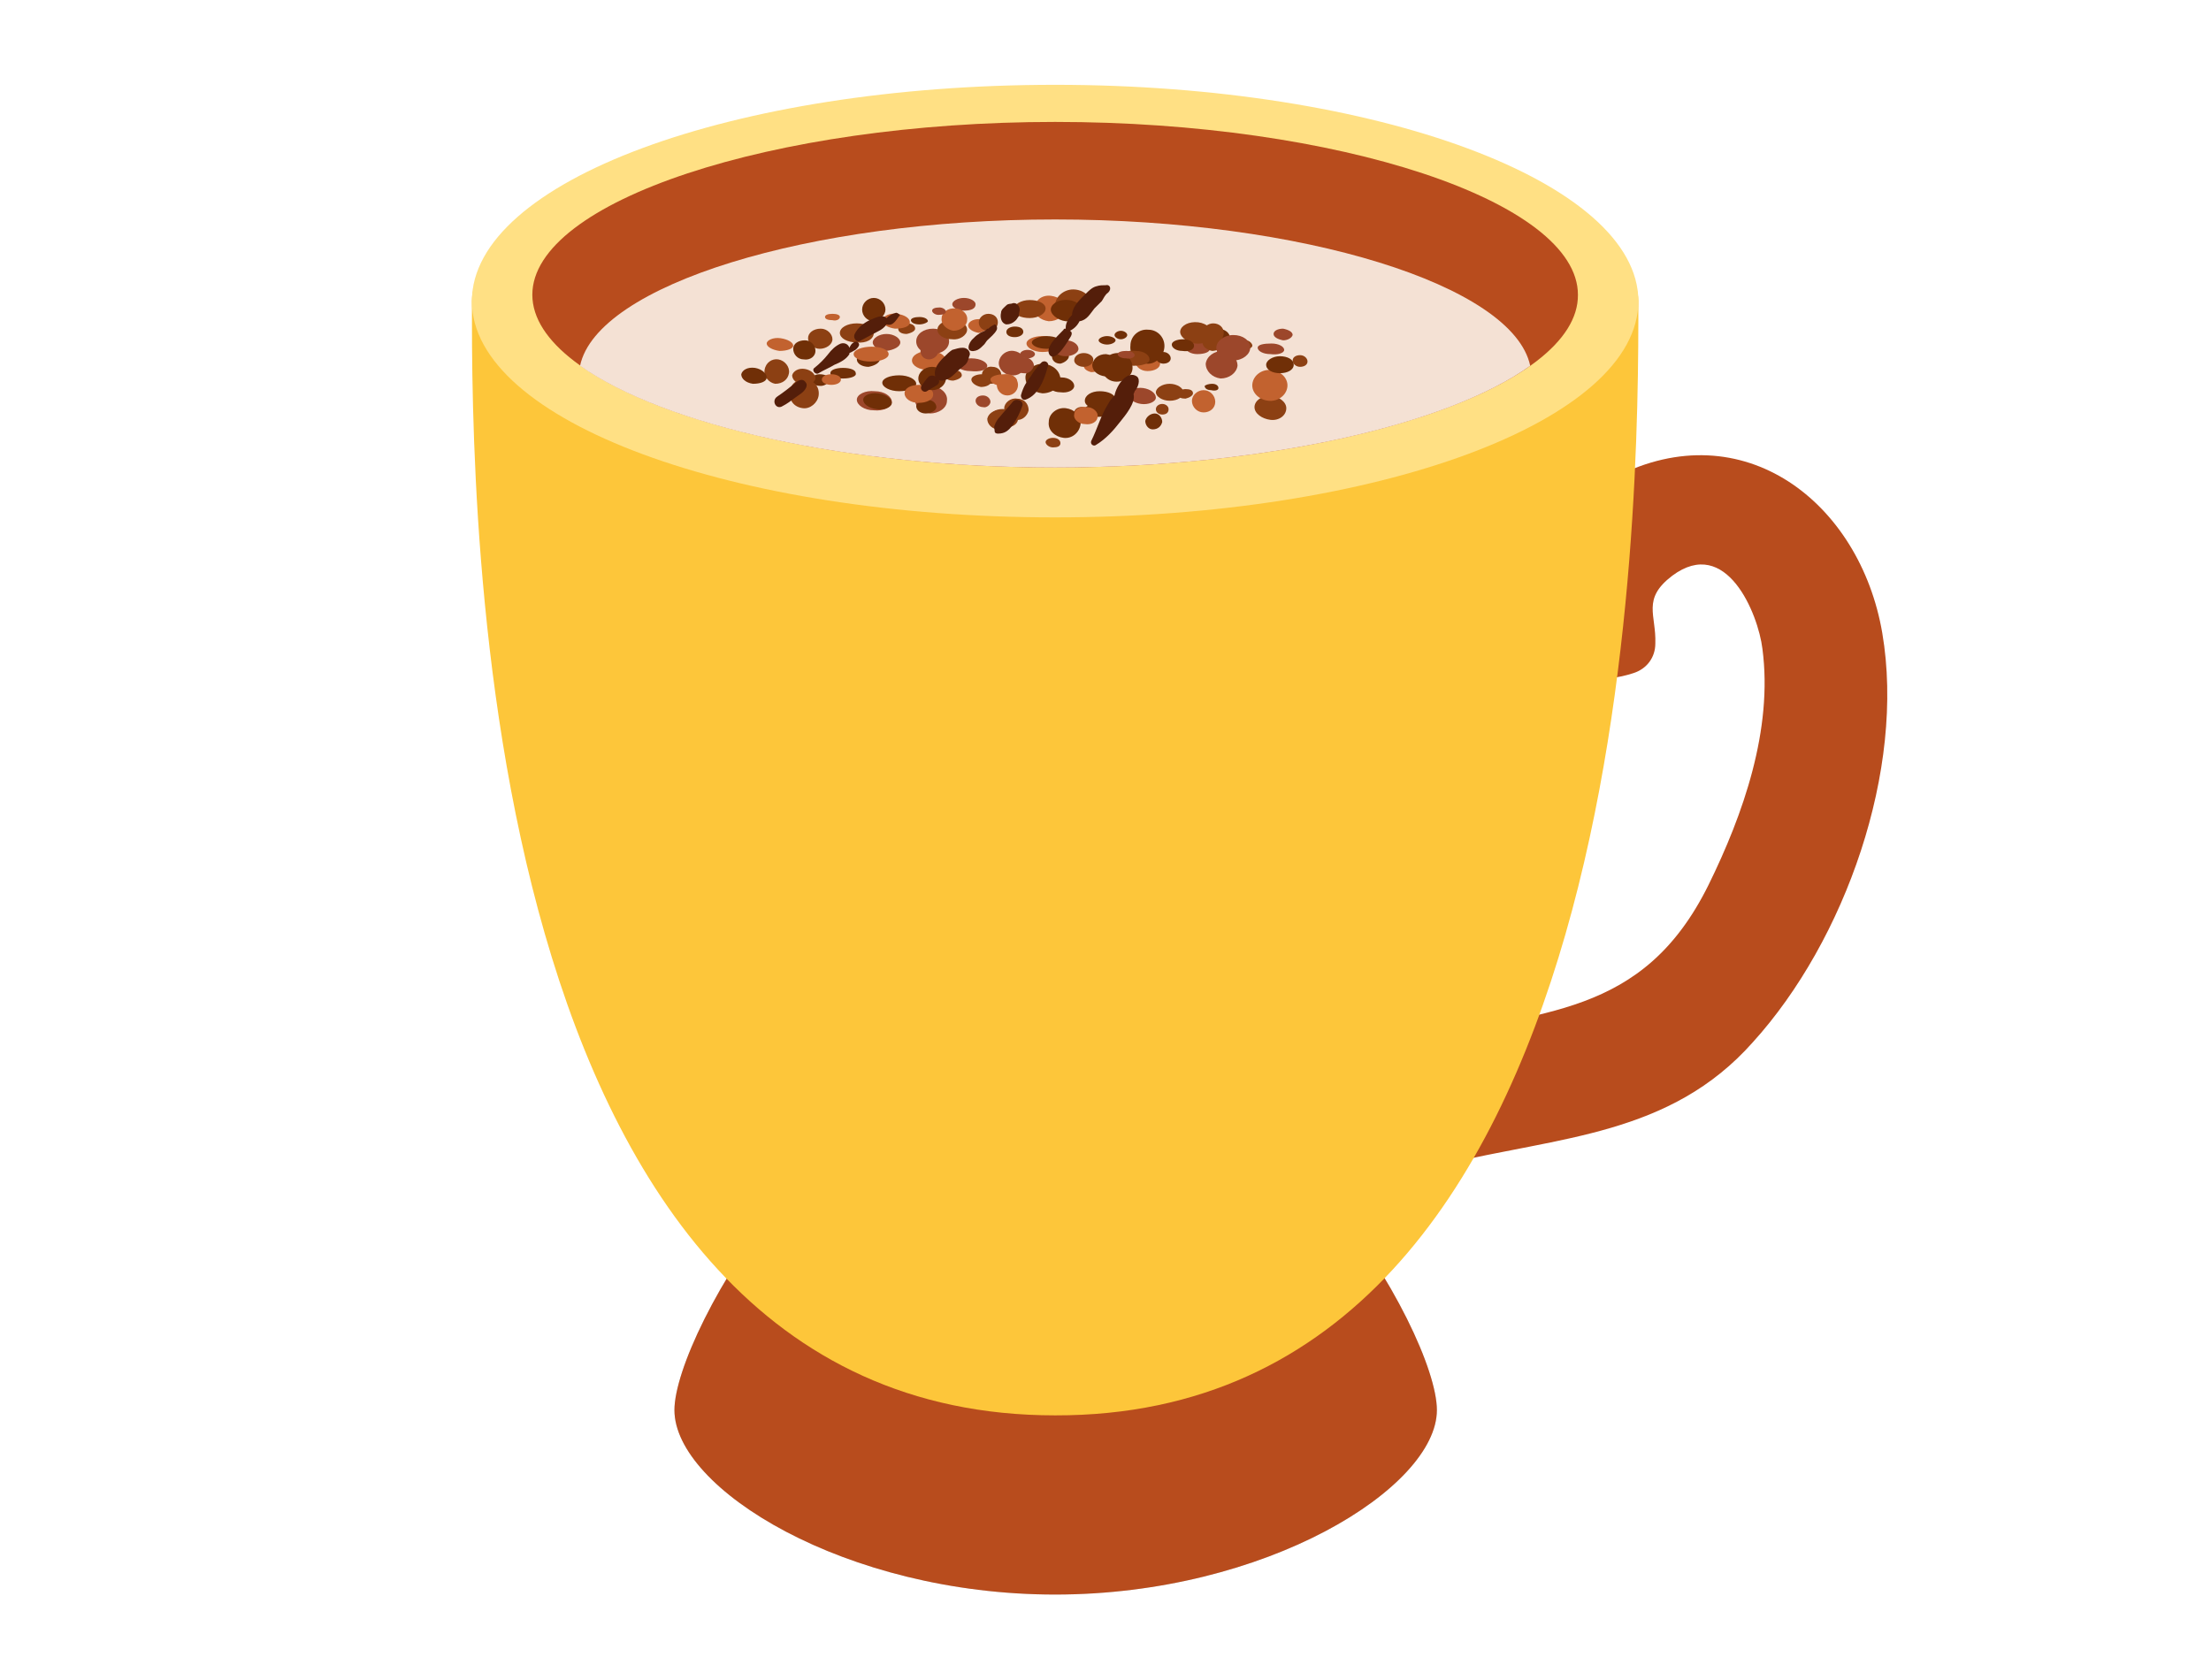 <?xml version="1.0" encoding="utf-8"?>
<!-- Generator: Adobe Illustrator 24.3.0, SVG Export Plug-In . SVG Version: 6.00 Build 0)  -->
<svg version="1.1" id="Capa_1" xmlns="http://www.w3.org/2000/svg" xmlns:xlink="http://www.w3.org/1999/xlink" x="0px" y="0px"
	 viewBox="0 0 208.5 158.5" style="enable-background:new 0 0 208.5 158.5;" xml:space="preserve">
<style type="text/css">
	.st0{fill:#D1DCE3;}
	.st1{fill:#B84C1D;}
	.st2{fill:#FDC63A;}
	.st3{fill:#FFE084;}
	.st4{fill:#F4E1D4;}
	.st5{fill:#702F07;}
	.st6{fill:#8C4013;}
	.st7{fill:#9C472B;}
	.st8{fill:#C2622F;}
	.st9{fill:#541E0A;}
</style>
<g>
	<path class="st0" d="M63.6,133c0,7.4,16.1,17.4,35.9,17.4c19.9,0,36-10.1,36-17.4c0-7.4-16.1-35.2-36-35.2
		C79.7,97.8,63.6,125.7,63.6,133z"/>
	<path class="st1" d="M177.5,59.7c-2.1-12.3-13.1-20.9-25.2-14.7c-7.6,3.9-9.8,22.2,1.7,18.5c1.3-0.4,2.1-1.5,2.1-2.8
		c0.1-2.7-1.3-4.2,1.6-6.4c5.1-3.8,8.1,3.6,8.5,6.9c1,7.6-1.8,15.6-5.1,22.3c-6.2,12.5-15.8,11.8-28,14.7
		c-7.5,1.8-4.3,13.4,3.2,11.6c10.8-2.6,21.2-2.7,29-11.5C174,88.7,179.7,72.6,177.5,59.7z"/>
	<path class="st1" d="M63.6,133c0,7.4,16.1,17.4,35.9,17.4c19.9,0,36-10.1,36-17.4c0-7.4-16.1-35.2-36-35.2
		C79.7,97.8,63.6,125.7,63.6,133z"/>
	<path class="st2" d="M154.5,28.4c0-8.1-24.8-20.1-55-20.1c-30.2,0-55,11.9-55,20.1c0,19,0,105.1,55,105.1
		C154.5,133.6,154.5,47.4,154.5,28.4z"/>
	<path class="st3" d="M154.5,28.4c0-11.2-24.6-20.4-55-20.4c-30.4,0-55,9.1-55,20.4c0,11.3,24.6,20.4,55,20.4
		C129.9,48.8,154.5,39.7,154.5,28.4z"/>
	<path class="st1" d="M99.5,44.1c-26.7,0-49.3-7.5-49.3-16.3c0-8.8,22.6-16.3,49.3-16.3c26.7,0,49.3,7.5,49.3,16.3
		C148.9,36.6,126.3,44.1,99.5,44.1z"/>
	<path class="st4" d="M99.5,44.1c19.6,0,37-4,44.8-9.6c-1.6-7.6-21.5-13.8-44.8-13.8c-23.3,0-43.2,6.2-44.8,13.8
		C62.6,40.1,79.9,44.1,99.5,44.1z"/>
	<g>
		<path class="st5" d="M114.9,36.6c0-0.2-0.2-0.4-0.6-0.4c-0.3,0-0.6,0.1-0.7,0.2c0,0.2,0.2,0.4,0.6,0.4
			C114.6,36.9,114.9,36.8,114.9,36.6z"/>
		<path class="st6" d="M121.3,38.5c0-0.6-0.7-1.1-1.5-1.2c-0.8,0-1.5,0.5-1.5,1.1c0,0.6,0.7,1.1,1.5,1.2
			C120.6,39.7,121.3,39.2,121.3,38.5z"/>
		<path class="st6" d="M123.3,34.1c0-0.3-0.3-0.6-0.7-0.6c-0.4,0-0.7,0.2-0.7,0.5c0,0.3,0.3,0.6,0.7,0.6
			C123,34.6,123.3,34.4,123.3,34.1z"/>
		<path class="st7" d="M121.9,31.6c0-0.3-0.4-0.5-0.9-0.6c-0.5,0-0.9,0.2-0.9,0.5c0,0.3,0.4,0.5,0.9,0.6
			C121.4,32.1,121.8,31.9,121.9,31.6z"/>
		<path class="st8" d="M121.4,36.5c0.1-0.8-0.6-1.5-1.5-1.6c-0.9-0.1-1.7,0.5-1.8,1.3c-0.1,0.8,0.6,1.5,1.5,1.6
			C120.5,37.9,121.3,37.3,121.4,36.5z"/>
		<path class="st6" d="M118.1,32.6c0-0.2-0.3-0.5-0.6-0.5c-0.4,0-0.7,0.1-0.8,0.4c0,0.2,0.3,0.5,0.6,0.5
			C117.7,33,118.1,32.8,118.1,32.6z"/>
		<path class="st5" d="M116,31.9c0-0.5-0.5-0.9-1.2-0.9c-0.7,0-1.2,0.4-1.2,0.8c0,0.5,0.5,0.9,1.2,0.9C115.4,32.8,116,32.4,116,31.9
			z"/>
		<path class="st8" d="M113.9,32.4c0-0.4-0.3-0.7-0.8-0.7c-0.4,0-0.8,0.3-0.8,0.7c0,0.4,0.3,0.7,0.8,0.7
			C113.5,33.1,113.9,32.8,113.9,32.4z"/>
		<path class="st8" d="M114.6,37.9c0-0.6-0.5-1.1-1.1-1.1c-0.6,0-1.1,0.5-1.1,1c0,0.6,0.5,1.1,1.1,1.1
			C114.1,38.9,114.6,38.5,114.6,37.9z"/>
		<path class="st6" d="M112.5,37.1c0-0.3-0.3-0.4-0.7-0.4c-0.4,0-0.7,0.2-0.7,0.5c0,0.3,0.3,0.4,0.7,0.4
			C112.2,37.5,112.5,37.3,112.5,37.1z"/>
		<path class="st6" d="M111.6,37c0-0.4-0.6-0.8-1.3-0.8c-0.7,0-1.3,0.4-1.3,0.8c0,0.4,0.6,0.8,1.3,0.8
			C111.1,37.8,111.6,37.4,111.6,37z"/>
		<path class="st6" d="M110.2,38.6c0-0.3-0.3-0.5-0.6-0.5c-0.3,0-0.6,0.2-0.6,0.5c0,0.3,0.3,0.5,0.6,0.5
			C110,39.1,110.2,38.9,110.2,38.6z"/>
		<path class="st5" d="M109.6,39.8c0-0.4-0.3-0.8-0.7-0.8c-0.4,0-0.8,0.3-0.9,0.7c0,0.4,0.3,0.8,0.7,0.8
			C109.2,40.5,109.5,40.2,109.6,39.8z"/>
		<path class="st5" d="M105.2,37.7c0-0.5-0.7-0.8-1.5-0.8c-0.8,0-1.4,0.4-1.4,0.9c0,0.5,0.7,0.8,1.5,0.8
			C104.6,38.5,105.2,38.2,105.2,37.7z"/>
		<path class="st6" d="M103,39.1c0-0.3-0.3-0.6-0.8-0.7c-0.5-0.1-0.9,0.2-0.9,0.5c0,0.3,0.3,0.6,0.8,0.7
			C102.5,39.7,103,39.4,103,39.1z"/>
		<path class="st5" d="M101.3,36.4c0-0.4-0.5-0.8-1.2-0.8c-0.7-0.1-1.3,0.2-1.3,0.6c0,0.4,0.5,0.8,1.2,0.8
			C100.7,37.1,101.3,36.8,101.3,36.4z"/>
		<path class="st6" d="M100,41.8c0-0.3-0.3-0.5-0.7-0.5c-0.4,0-0.7,0.2-0.7,0.4c0,0.2,0.3,0.5,0.7,0.5C99.7,42.2,100,42.1,100,41.8z
			"/>
		<path class="st5" d="M101.9,40c0.1-0.8-0.6-1.4-1.4-1.5c-0.8-0.1-1.6,0.5-1.6,1.3c-0.1,0.8,0.6,1.4,1.4,1.5
			C101.1,41.4,101.8,40.8,101.9,40z"/>
		<path class="st5" d="M105.5,38.6c0-0.4-0.8-0.7-1.7-0.6c-0.9,0-1.6,0.4-1.6,0.7c0,0.4,0.8,0.7,1.7,0.6
			C104.8,39.3,105.5,39,105.5,38.6z"/>
		<path class="st8" d="M103.5,39.3c0.1-0.4-0.4-0.9-1-0.9c-0.6-0.1-1.2,0.2-1.2,0.7c-0.1,0.4,0.4,0.9,1,0.9
			C102.9,40.1,103.5,39.8,103.5,39.3z"/>
		<path class="st5" d="M100.8,33.6c0-0.4-0.3-0.7-0.8-0.7c-0.4,0-0.8,0.3-0.8,0.7c0,0.4,0.3,0.7,0.8,0.7
			C100.4,34.2,100.8,33.9,100.8,33.6z"/>
		<path class="st8" d="M103.7,34.7c0-0.3-0.3-0.5-0.7-0.6c-0.4-0.1-0.8,0.1-0.8,0.4c0,0.3,0.3,0.5,0.7,0.6
			C103.4,35.1,103.7,34.9,103.7,34.7z"/>
		<path class="st7" d="M109,37.5c0-0.4-0.5-0.8-1.2-0.9c-0.7-0.1-1.4,0.2-1.4,0.6s0.5,0.8,1.2,0.9C108.3,38.2,109,37.9,109,37.5z"/>
		<path class="st5" d="M106.3,31.6c0-0.2-0.3-0.4-0.6-0.4c-0.3,0-0.6,0.2-0.6,0.4c0,0.2,0.3,0.4,0.6,0.4
			C106,32,106.3,31.8,106.3,31.6z"/>
		<path class="st8" d="M109.4,34.3c0-0.4-0.5-0.8-1.1-0.8c-0.6,0-1.2,0.3-1.2,0.7c0,0.4,0.5,0.8,1.1,0.8
			C108.9,35,109.4,34.7,109.4,34.3z"/>
		<path class="st7" d="M114.1,32.9c0-0.3-0.5-0.6-1.1-0.6c-0.6,0-1.2,0.2-1.2,0.5c0,0.3,0.5,0.6,1.1,0.6
			C113.6,33.4,114.1,33.2,114.1,32.9z"/>
		<path class="st7" d="M116.7,34.5c0-0.7-0.6-1.3-1.4-1.4c-0.8,0-1.5,0.5-1.6,1.2c0,0.7,0.6,1.3,1.4,1.4
			C115.9,35.7,116.6,35.2,116.7,34.5z"/>
		<path class="st6" d="M115.3,32.5c0-0.4-0.4-0.7-0.9-0.8c-0.5,0-1,0.2-1,0.6c0,0.4,0.4,0.7,0.9,0.8
			C114.8,33.1,115.3,32.8,115.3,32.5z"/>
		<path class="st6" d="M115.4,31.4c0-0.5-0.4-0.9-1-0.9c-0.5,0-1,0.4-1,0.9c0,0.5,0.4,0.9,1,0.9C114.9,32.4,115.4,32,115.4,31.4z"/>
		<path class="st7" d="M117.9,32.8c0-0.7-0.7-1.2-1.6-1.2c-0.9,0-1.6,0.6-1.6,1.2c0,0.7,0.7,1.2,1.6,1.2
			C117.2,34,117.9,33.4,117.9,32.8z"/>
		<path class="st7" d="M121.1,33c0-0.3-0.5-0.6-1.2-0.6c-0.7,0-1.3,0.1-1.3,0.4c0,0.3,0.5,0.6,1.2,0.6
			C120.5,33.5,121.1,33.3,121.1,33z"/>
		<path class="st5" d="M122,34.4c0-0.5-0.6-0.8-1.3-0.8c-0.7,0-1.3,0.4-1.3,0.8c0,0.5,0.6,0.8,1.3,0.8C121.4,35.2,122,34.9,122,34.4
			z"/>
		<path class="st6" d="M114.4,31.6c0.1-0.5-0.6-1.1-1.4-1.2c-0.9-0.1-1.6,0.3-1.7,0.8c-0.1,0.5,0.6,1.1,1.4,1.2
			C113.6,32.5,114.3,32.1,114.4,31.6z"/>
		<path class="st5" d="M112.6,32.6c0-0.3-0.4-0.6-1-0.6c-0.6,0-1.1,0.2-1.1,0.5c0,0.3,0.4,0.6,1,0.6C112.1,33.2,112.6,33,112.6,32.6
			z"/>
		<path class="st5" d="M110.4,33.8c0-0.3-0.3-0.6-0.7-0.6c-0.4,0-0.7,0.2-0.7,0.5c0,0.3,0.3,0.6,0.7,0.6
			C110.1,34.3,110.4,34.1,110.4,33.8z"/>
		<path class="st5" d="M109.8,32.8c0.1-0.9-0.6-1.7-1.5-1.7c-0.9-0.1-1.7,0.6-1.7,1.5c-0.1,0.9,0.6,1.7,1.5,1.7
			C108.9,34.4,109.7,33.7,109.8,32.8z"/>
		<path class="st6" d="M108.4,33.9c0-0.4-0.5-0.8-1.3-0.8c-0.8-0.1-1.4,0.2-1.5,0.6c0,0.4,0.5,0.8,1.3,0.8
			C107.7,34.5,108.4,34.3,108.4,33.9z"/>
		<path class="st5" d="M106.8,34.7c0-0.8-0.6-1.4-1.4-1.4c-0.8,0-1.5,0.6-1.5,1.3c0,0.8,0.6,1.4,1.4,1.4
			C106.1,36,106.8,35.4,106.8,34.7z"/>
		<path class="st5" d="M105.5,34.5c0-0.6-0.5-1-1.2-1.1c-0.7,0-1.2,0.4-1.3,1c0,0.6,0.5,1,1.2,1.1C105,35.6,105.5,35.1,105.5,34.5z"
			/>
		<path class="st6" d="M103.1,33.9c0-0.3-0.4-0.6-0.9-0.6c-0.5,0-0.9,0.3-0.9,0.7c0,0.3,0.4,0.6,0.9,0.6
			C102.7,34.6,103.1,34.3,103.1,33.9z"/>
		<path class="st7" d="M101.7,32.9c0-0.4-0.5-0.8-1.2-0.8c-0.7,0-1.2,0.3-1.2,0.7c0,0.4,0.5,0.8,1.2,0.8
			C101.1,33.6,101.7,33.3,101.7,32.9z"/>
		<path class="st8" d="M99.8,32.5c0-0.4-0.7-0.8-1.5-0.8c-0.8,0-1.5,0.3-1.5,0.7c0,0.4,0.7,0.8,1.5,0.8
			C99.2,33.2,99.8,32.9,99.8,32.5z"/>
		<path class="st5" d="M96.5,31.3c0-0.3-0.3-0.5-0.8-0.5c-0.4,0-0.8,0.2-0.8,0.5c0,0.3,0.3,0.5,0.8,0.5
			C96.1,31.8,96.5,31.6,96.5,31.3z"/>
		<path class="st7" d="M96.7,34.4c0.1-0.6-0.4-1.2-1.1-1.3c-0.7-0.1-1.3,0.4-1.4,1c-0.1,0.6,0.4,1.2,1.1,1.3
			C96,35.5,96.6,35.1,96.7,34.4z"/>
		<path class="st6" d="M97,38.7c0-0.6-0.4-1.1-1.1-1.1c-0.6-0.1-1.2,0.4-1.2,0.9c0,0.6,0.4,1.1,1.1,1.1C96.4,39.7,96.9,39.2,97,38.7
			z"/>
		<path class="st6" d="M94.4,35.5c0.1-0.5-0.3-0.9-0.8-0.9c-0.5-0.1-1,0.3-1,0.7c-0.1,0.5,0.3,0.9,0.8,0.9
			C93.9,36.2,94.4,35.9,94.4,35.5z"/>
		<path class="st7" d="M93.4,37.9c0-0.3-0.3-0.6-0.7-0.6c-0.4,0-0.7,0.2-0.7,0.5c0,0.3,0.3,0.6,0.7,0.6C93,38.5,93.4,38.2,93.4,37.9
			z"/>
		<path class="st8" d="M89.2,34c0-0.5-0.7-0.9-1.6-0.9c-0.9,0-1.6,0.4-1.6,0.9c0,0.5,0.7,0.9,1.6,0.9C88.5,34.9,89.2,34.5,89.2,34z"
			/>
		<path class="st7" d="M88.3,37.2c0-0.4-0.4-0.7-0.9-0.7c-0.5,0-0.8,0.3-0.8,0.7c0,0.4,0.4,0.7,0.9,0.7C88,37.9,88.3,37.6,88.3,37.2
			z"/>
		<path class="st7" d="M89.3,37.8c0.1-0.7-0.6-1.3-1.4-1.4c-0.8-0.1-1.6,0.5-1.6,1.2c-0.1,0.7,0.6,1.3,1.4,1.4
			C88.5,39,89.3,38.5,89.3,37.8z"/>
		<path class="st6" d="M95.1,39.7c0-0.5-0.4-0.9-0.9-1c-0.5,0-1,0.3-1.1,0.8c0,0.5,0.4,0.9,0.9,1C94.6,40.6,95,40.2,95.1,39.7z"/>
		<path class="st6" d="M96,39.6c0.1-0.5-0.5-0.9-1.2-1c-0.7-0.1-1.4,0.2-1.4,0.7c-0.1,0.5,0.5,0.9,1.2,1
			C95.3,40.4,95.9,40.1,96,39.6z"/>
		<path class="st8" d="M96,36.3c0-0.5-0.4-1-1-1c-0.5,0-1,0.4-1,1c0,0.5,0.4,1,1,1C95.5,37.3,96,36.9,96,36.3z"/>
		<path class="st8" d="M93.3,30.7c0-0.3-0.4-0.6-1-0.6c-0.6,0-1,0.3-1,0.6c0,0.3,0.4,0.6,1,0.7C92.8,31.3,93.3,31,93.3,30.7z"/>
		<path class="st5" d="M100,35.8c0-0.8-0.7-1.4-1.6-1.5c-0.9,0-1.7,0.6-1.7,1.3c0,0.8,0.7,1.4,1.6,1.5C99.2,37.1,100,36.5,100,35.8z
			"/>
		<path class="st7" d="M97.6,33.4c0-0.2-0.3-0.4-0.7-0.4c-0.4,0-0.7,0.2-0.7,0.4c0,0.2,0.3,0.4,0.7,0.4
			C97.3,33.8,97.6,33.6,97.6,33.4z"/>
		<path class="st5" d="M100.1,32.3c0-0.3-0.6-0.6-1.4-0.6c-0.7,0-1.4,0.3-1.4,0.6c0,0.3,0.6,0.6,1.4,0.6
			C99.5,32.9,100.1,32.7,100.1,32.3z"/>
		<path class="st8" d="M100.4,29.2c0.1-0.7-0.5-1.2-1.3-1.3c-0.8-0.1-1.5,0.4-1.5,1.1c-0.1,0.7,0.5,1.2,1.3,1.3
			C99.7,30.3,100.4,29.8,100.4,29.2z"/>
		<path class="st6" d="M102.9,28.7c0-0.8-0.8-1.4-1.7-1.4c-0.9,0-1.7,0.7-1.7,1.5c0,0.8,0.8,1.4,1.7,1.4
			C102.1,30.2,102.9,29.5,102.9,28.7z"/>
		<path class="st5" d="M105.2,32.1c0-0.2-0.4-0.4-0.8-0.4c-0.4,0-0.8,0.2-0.8,0.4c0,0.2,0.4,0.4,0.8,0.4
			C104.8,32.5,105.2,32.3,105.2,32.1z"/>
		<path class="st7" d="M107,33.5c0-0.2-0.3-0.4-0.8-0.4c-0.4,0-0.8,0.1-0.8,0.3c0,0.2,0.3,0.4,0.8,0.4C106.6,33.9,107,33.7,107,33.5
			z"/>
		<path class="st5" d="M102.2,29.5c0.1-0.5-0.6-1.1-1.4-1.2c-0.9-0.1-1.6,0.3-1.7,0.8c-0.1,0.5,0.6,1.1,1.4,1.2
			C101.4,30.4,102.2,30,102.2,29.5z"/>
		<path class="st6" d="M98.6,29.1c0-0.5-0.7-0.8-1.5-0.8c-0.8,0-1.5,0.4-1.5,0.9c0,0.5,0.7,0.8,1.5,0.8C97.9,30,98.6,29.6,98.6,29.1
			z"/>
		<path class="st7" d="M97.5,34.5c0-0.4-0.4-0.8-0.9-0.8c-0.5,0-0.9,0.3-1,0.7c0,0.4,0.4,0.8,0.9,0.8C97,35.3,97.4,34.9,97.5,34.5z"
			/>
		<path class="st6" d="M94.1,30.4c0-0.5-0.4-0.8-0.9-0.8c-0.5,0-0.9,0.4-0.9,0.8c0,0.5,0.4,0.8,0.9,0.8
			C93.7,31.2,94.1,30.9,94.1,30.4z"/>
		<path class="st7" d="M92,28.7c0-0.3-0.5-0.6-1.1-0.6c-0.6,0-1.1,0.3-1.1,0.6c0,0.3,0.5,0.6,1.1,0.6C91.6,29.3,92,29.1,92,28.7z"/>
		<path class="st7" d="M93.1,34.5c0-0.3-0.6-0.7-1.5-0.7c-0.8,0-1.5,0.2-1.5,0.5c0,0.3,0.6,0.7,1.4,0.7
			C92.4,35.1,93.1,34.9,93.1,34.5z"/>
		<path class="st6" d="M90.7,35.4c0-0.3-0.3-0.5-0.8-0.5c-0.4,0-0.8,0.2-0.8,0.5c0,0.3,0.3,0.5,0.8,0.5
			C90.4,35.8,90.7,35.6,90.7,35.4z"/>
		<path class="st7" d="M88.5,33.2c0-0.4-0.3-0.8-0.8-0.8c-0.5,0-0.8,0.3-0.9,0.7c0,0.4,0.3,0.8,0.8,0.8C88,33.9,88.4,33.6,88.5,33.2
			z"/>
		<path class="st5" d="M88.3,38.4c0-0.4-0.4-0.7-0.9-0.7c-0.5,0-1,0.3-1,0.6c0,0.4,0.4,0.7,0.9,0.7C87.8,39,88.3,38.7,88.3,38.4z"/>
		<path class="st7" d="M84.9,32.3c0-0.4-0.6-0.8-1.3-0.8c-0.7,0-1.3,0.4-1.3,0.8c0,0.4,0.6,0.8,1.3,0.8C84.3,33,84.9,32.7,84.9,32.3
			z"/>
		<path class="st5" d="M83,33.8c0-0.4-0.5-0.7-1.1-0.7c-0.6,0-1.1,0.4-1.1,0.8c0,0.4,0.5,0.7,1.1,0.7C82.5,34.5,83,34.2,83,33.8z"/>
		<path class="st5" d="M80.7,35.2c0-0.3-0.5-0.5-1.2-0.5c-0.7,0-1.2,0.2-1.2,0.5c0,0.3,0.5,0.5,1.2,0.5
			C80.2,35.7,80.8,35.5,80.7,35.2z"/>
		<path class="st5" d="M78.2,35.8c0-0.3-0.4-0.5-0.9-0.5c-0.5,0-0.9,0.3-0.8,0.6c0,0.3,0.4,0.5,0.9,0.5
			C77.8,36.4,78.2,36.1,78.2,35.8z"/>
		<path class="st6" d="M77.2,37.3c0.1-0.8-0.4-1.4-1.2-1.5c-0.8-0.1-1.5,0.4-1.5,1.2c-0.1,0.8,0.4,1.4,1.2,1.5
			C76.4,38.6,77.1,38,77.2,37.3z"/>
		<path class="st6" d="M76.9,35.7c0-0.4-0.4-0.8-1-0.9c-0.6-0.1-1.1,0.2-1.2,0.6c0,0.4,0.4,0.8,1,0.9C76.3,36.4,76.8,36.1,76.9,35.7
			z"/>
		<path class="st8" d="M79.3,35.8c0-0.3-0.4-0.5-0.9-0.5c-0.5,0-0.9,0.2-0.9,0.5c0,0.3,0.4,0.5,0.9,0.5
			C78.9,36.3,79.3,36.1,79.3,35.8z"/>
		<path class="st7" d="M84.1,37.9c0-0.5-0.7-1-1.6-1c-0.9-0.1-1.7,0.3-1.7,0.8c0,0.5,0.7,1,1.6,1C83.3,38.8,84.1,38.4,84.1,37.9z"/>
		<path class="st5" d="M84.1,38c0-0.4-0.5-0.8-1.3-0.9c-0.7-0.1-1.4,0.2-1.4,0.6c0,0.4,0.5,0.8,1.3,0.9C83.4,38.7,84.1,38.4,84.1,38
			z"/>
		<path class="st8" d="M83.8,33.4c0-0.4-0.7-0.7-1.6-0.7c-0.9,0-1.7,0.3-1.7,0.7c0,0.4,0.7,0.7,1.6,0.7
			C83.1,34.1,83.8,33.8,83.8,33.4z"/>
		<path class="st5" d="M86.4,36.2c0-0.4-0.7-0.8-1.6-0.8c-0.9,0-1.6,0.3-1.6,0.7c0,0.4,0.7,0.8,1.6,0.8
			C85.7,36.9,86.4,36.6,86.4,36.2z"/>
		<path class="st8" d="M88,37.2c0-0.5-0.6-0.9-1.3-0.9c-0.8,0-1.4,0.3-1.4,0.8c0,0.5,0.6,0.9,1.3,0.9C87.4,38,88,37.7,88,37.2z"/>
		<path class="st6" d="M86.3,31c0-0.3-0.3-0.5-0.8-0.5c-0.4,0-0.8,0.2-0.8,0.5c0,0.3,0.3,0.5,0.8,0.5C86,31.4,86.3,31.2,86.3,31z"/>
		<path class="st5" d="M89.2,35.7c0-0.6-0.6-1.1-1.3-1.1c-0.7,0-1.3,0.5-1.3,1.1c0,0.6,0.6,1.1,1.3,1.1
			C88.6,36.8,89.2,36.3,89.2,35.7z"/>
		<path class="st7" d="M89.5,32.2c0-0.7-0.7-1.2-1.5-1.2c-0.9,0-1.6,0.5-1.6,1.2c0,0.7,0.7,1.2,1.5,1.2
			C88.8,33.4,89.5,32.9,89.5,32.2z"/>
		<path class="st6" d="M91.2,31.1c0-0.5-0.6-0.9-1.4-0.9c-0.8,0-1.4,0.4-1.4,0.9c0,0.5,0.6,0.9,1.4,0.9
			C90.5,32.1,91.2,31.6,91.2,31.1z"/>
		<path class="st6" d="M93.5,36c0-0.3-0.4-0.6-0.9-0.7c-0.5,0-1,0.2-1,0.5c0,0.3,0.4,0.6,0.9,0.7C93,36.5,93.4,36.3,93.5,36z"/>
		<path class="st8" d="M95.9,35.9c0-0.3-0.5-0.6-1.2-0.6c-0.7,0-1.3,0.2-1.3,0.5c0,0.3,0.5,0.6,1.2,0.6
			C95.3,36.4,95.9,36.2,95.9,35.9z"/>
		<path class="st8" d="M91.2,30.2c0.1-0.6-0.5-1.1-1.1-1.1c-0.7-0.1-1.3,0.4-1.3,0.9c-0.1,0.6,0.5,1.1,1.1,1.2
			C90.6,31.2,91.2,30.7,91.2,30.2z"/>
		<path class="st7" d="M89.2,29.4c0-0.2-0.3-0.4-0.6-0.4c-0.4,0-0.7,0.1-0.7,0.3c0,0.2,0.3,0.4,0.6,0.4
			C88.9,29.7,89.2,29.6,89.2,29.4z"/>
		<path class="st5" d="M87.5,30.3c0-0.2-0.3-0.4-0.8-0.4c-0.4,0-0.8,0.1-0.8,0.3c0,0.2,0.3,0.4,0.8,0.4
			C87.1,30.6,87.5,30.4,87.5,30.3z"/>
		<path class="st8" d="M85.8,30.4c0-0.4-0.5-0.7-1.2-0.8c-0.7-0.1-1.3,0.2-1.4,0.6c0,0.4,0.5,0.7,1.2,0.8
			C85.2,31,85.8,30.8,85.8,30.4z"/>
		<path class="st5" d="M83.5,29.2c0-0.6-0.5-1.1-1.1-1.1c-0.6,0-1.1,0.5-1.1,1.1c0,0.6,0.5,1.1,1.1,1.1C83,30.2,83.5,29.7,83.5,29.2
			z"/>
		<path class="st6" d="M82.4,31.4c0-0.5-0.7-0.9-1.6-0.9c-0.9,0-1.6,0.4-1.6,0.9c0,0.5,0.7,0.9,1.6,0.9C81.7,32.4,82.4,32,82.4,31.4
			z"/>
		<path class="st8" d="M79.2,29.9c0-0.2-0.3-0.3-0.7-0.3c-0.4,0-0.7,0.1-0.7,0.3c0,0.2,0.3,0.3,0.7,0.3
			C78.9,30.3,79.2,30.1,79.2,29.9z"/>
		<path class="st6" d="M78.5,32c0-0.5-0.5-1-1.1-1c-0.7,0-1.2,0.4-1.2,0.9c0,0.5,0.5,1,1.1,1C77.9,32.9,78.5,32.5,78.5,32z"/>
		<path class="st5" d="M76.9,33.1c0-0.5-0.4-1-1-1c-0.6,0-1.1,0.3-1.1,0.8c0,0.5,0.4,1,1,1C76.4,34,76.9,33.6,76.9,33.1z"/>
		<path class="st8" d="M74.8,32.6c0-0.3-0.5-0.6-1.2-0.7c-0.7-0.1-1.3,0.2-1.3,0.5c0,0.3,0.5,0.6,1.2,0.7
			C74.2,33.1,74.8,32.9,74.8,32.6z"/>
		<path class="st6" d="M74.4,35.2c0.1-0.6-0.4-1.2-1-1.3c-0.6-0.1-1.2,0.3-1.3,1c-0.1,0.6,0.4,1.2,1,1.3
			C73.8,36.2,74.3,35.8,74.4,35.2z"/>
		<path class="st5" d="M72.3,35.6c0-0.4-0.5-0.8-1.1-0.9c-0.7-0.1-1.2,0.2-1.3,0.6c0,0.4,0.4,0.8,1.1,0.9
			C71.7,36.2,72.3,36,72.3,35.6z"/>
		<path class="st9" d="M76,36.1c-0.3-0.5-0.8-0.2-1.1,0.1c-0.5,0.4-1,0.8-1.6,1.2c-0.6,0.4-0.1,1.3,0.5,0.9c0.4-0.2,0.8-0.5,1.2-0.8
			c0.4-0.3,0.8-0.5,1-0.9C76.1,36.4,76.1,36.2,76,36.1z"/>
		<path class="st9" d="M80.5,32.3c-0.2,0.1-0.3,0.3-0.4,0.5c-0.1-0.3-0.4-0.5-0.8-0.4c-0.5,0.2-0.9,0.6-1.2,1
			c-0.4,0.5-0.8,0.9-1.3,1.3c-0.3,0.2,0.1,0.7,0.4,0.5c0.5-0.3,1-0.5,1.5-0.8c0.5-0.2,1.1-0.5,1.4-1c0,0,0-0.1,0-0.1
			c0.4-0.2,0.7-0.3,0.9-0.7C81.1,32.3,80.7,32.1,80.5,32.3z"/>
		<path class="st9" d="M84.5,29.5c-0.4,0.1-0.7,0.3-0.9,0.5c-0.4-0.4-1.1,0-1.6,0.2c-0.6,0.3-1.1,0.7-1.4,1.3
			c-0.2,0.4,0.2,0.9,0.6,0.6c0.6-0.3,1.1-0.6,1.7-0.9c0.2-0.1,0.5-0.3,0.7-0.6c0.6,0.2,0.9-0.4,1.2-0.8C85,29.8,84.7,29.5,84.5,29.5
			z"/>
		<path class="st9" d="M90.8,32.8c-0.4,0-0.6,0.1-1,0.2c-0.3,0.2-0.5,0.4-0.8,0.7c-0.5,0.5-1,1.1-0.8,1.8c0,0,0,0,0,0
			c-0.2-0.1-0.4-0.1-0.6,0c-0.3,0.3-0.5,0.6-0.7,0.9c-0.2,0.3,0.2,0.7,0.5,0.5c0.3-0.2,0.7-0.4,1-0.6c0.2-0.2,0.2-0.4,0.1-0.5
			c0.1,0.1,0.2,0.1,0.4,0.1c0.6-0.1,1-0.5,1.4-0.9c0.2-0.2,0.4-0.3,0.6-0.5c0.3-0.2,0.4-0.5,0.5-0.9C91.6,33.3,91.3,32.8,90.8,32.8z
			"/>
		<path class="st9" d="M93.8,30.6c-0.2,0.1-0.4,0.2-0.6,0.4c-0.1,0-0.1,0-0.2,0.1c-0.2,0.2-0.5,0.2-0.7,0.4
			c-0.2,0.1-0.4,0.3-0.6,0.5c-0.2,0.2-0.5,0.7-0.3,1c0.2,0.2,0.6,0.1,0.8,0c0.2-0.1,0.4-0.3,0.6-0.5c0.1-0.1,0.2-0.3,0.3-0.4
			c0.3-0.3,0.7-0.6,0.9-1C94.1,30.8,93.9,30.6,93.8,30.6z"/>
		<path class="st9" d="M96.1,29.5c0.2-0.4-0.1-1-0.6-0.9c-0.2,0.1-0.4,0-0.6,0.2c-0.2,0.2-0.5,0.4-0.5,0.7c-0.1,0.4,0,1,0.5,1.1
			c0.3,0,0.6-0.1,0.9-0.4c0.1-0.1,0.2-0.3,0.3-0.4C96,29.8,96.2,29.3,96.1,29.5z"/>
		<path class="st9" d="M104.3,26.9c-0.3,0-0.6,0-0.9,0.1c-0.4,0.1-0.7,0.4-1,0.7c-0.5,0.5-1.2,1.1-1.3,1.9c0,0,0,0.1,0,0.1
			c-0.3,0.3-0.6,0.7-0.6,1.2c0,0,0,0,0,0.1c-0.1,0-0.2,0-0.2,0.1c-0.4,0.4-0.8,0.8-1.1,1.2c-0.2,0.3-0.5,0.8-0.2,1.2
			c0.6,0.7,1.8-1.5,2-1.8c0.1-0.2,0.1-0.4-0.1-0.5c0.4-0.2,0.7-0.5,0.9-0.9c0.7-0.1,1-0.7,1.4-1.2c0.2-0.2,0.5-0.5,0.7-0.7
			c0.2-0.3,0.3-0.6,0.6-0.8C104.9,27.2,104.6,26.8,104.3,26.9z"/>
		<path class="st9" d="M98.2,34.2c-0.4,0.4-0.7,0.8-1,1.3c-0.4,0.5-0.7,1-0.9,1.7c-0.1,0.2,0.1,0.6,0.4,0.5c1.2-0.4,1.8-1.9,2.1-3.1
			C99,34.2,98.5,33.9,98.2,34.2z"/>
		<path class="st9" d="M95.5,37.9c-0.4,0.5-0.8,0.9-1.2,1.4c-0.2,0.2-0.4,0.5-0.5,0.8c-0.1,0.2,0,0.4,0,0.6c0,0.1,0.1,0.2,0.3,0.2
			c0.7,0,1-0.3,1.4-0.8c0.4-0.6,0.7-1.2,0.9-1.8C96.6,37.8,95.8,37.5,95.5,37.9z"/>
		<path class="st9" d="M107.2,35.5c-0.9-0.6-1.9,0.8-2.1,1.8c-0.3,0.3-0.5,0.6-0.6,0.8c-0.7,1.1-1,2.3-1.6,3.5
			c-0.1,0.3,0.2,0.5,0.4,0.4c1-0.6,1.7-1.4,2.4-2.3c0.4-0.5,1.4-1.7,1.2-2.5c0-0.1,0.1-0.2,0.1-0.3
			C107.3,36.6,107.6,35.8,107.2,35.5z"/>
	</g>
</g>
</svg>
